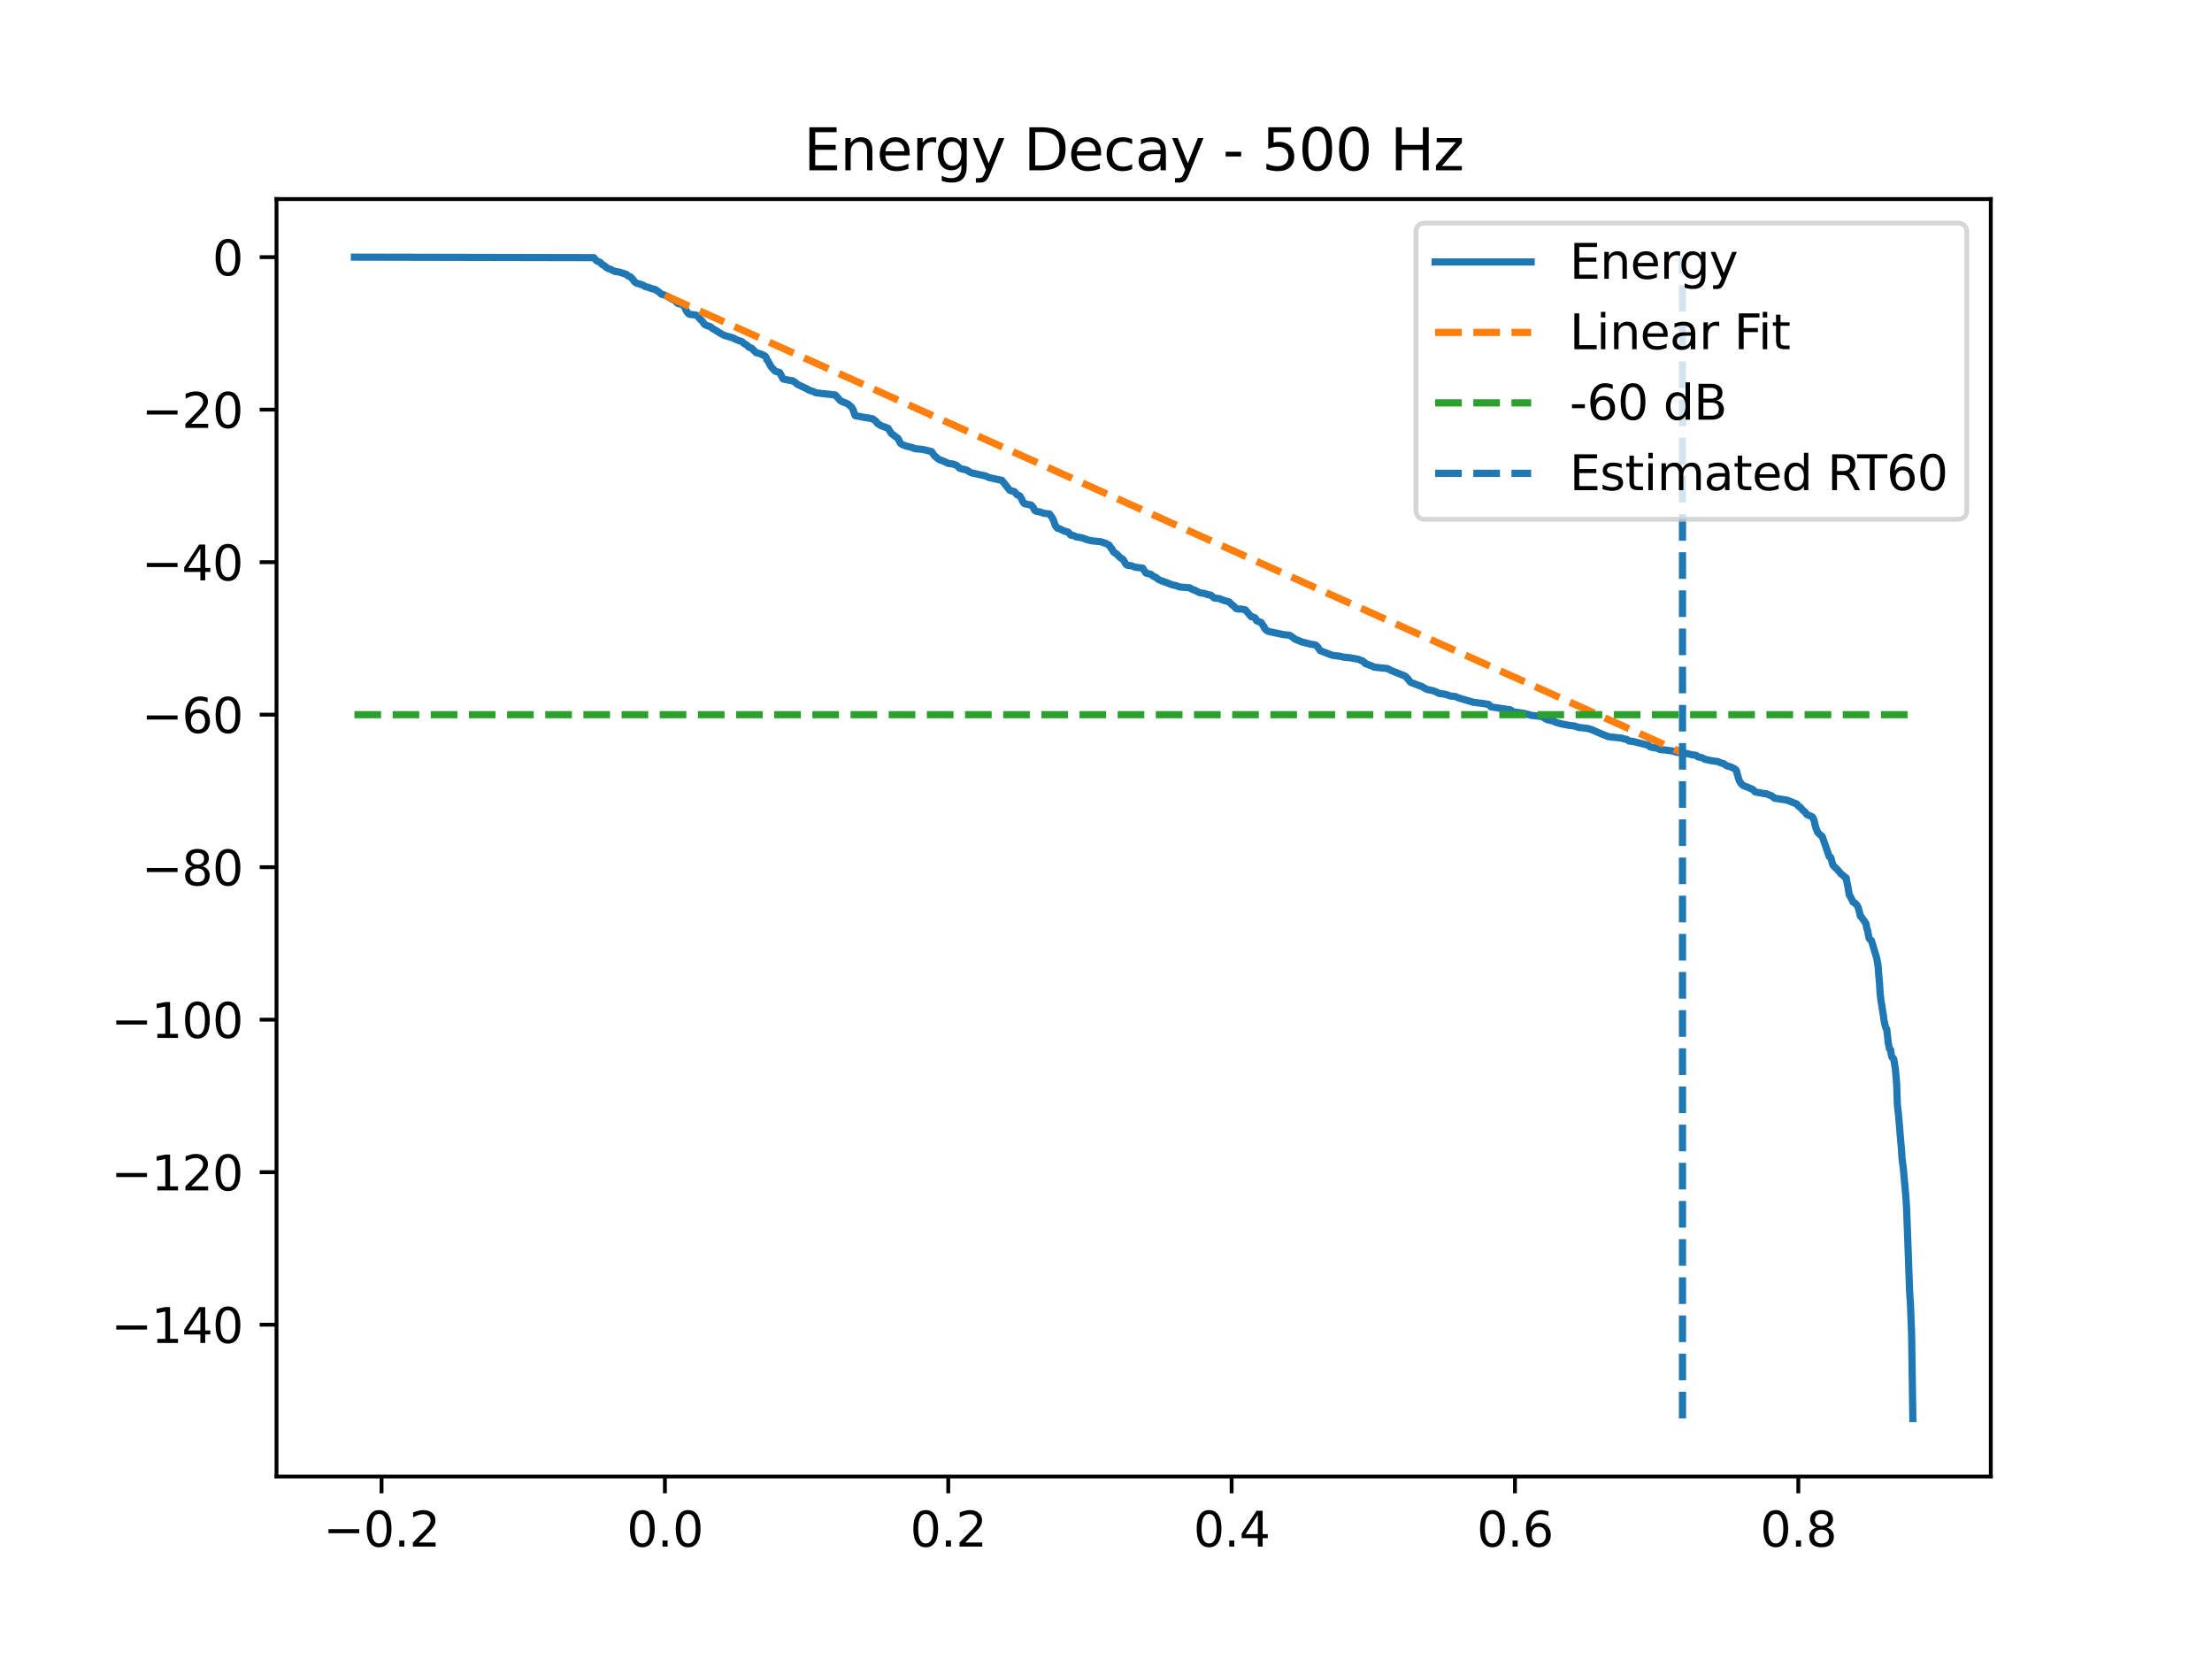 <?xml version="1.0" encoding="utf-8" standalone="no"?>
<!DOCTYPE svg PUBLIC "-//W3C//DTD SVG 1.1//EN"
  "http://www.w3.org/Graphics/SVG/1.1/DTD/svg11.dtd">
<svg xmlns:xlink="http://www.w3.org/1999/xlink" width="460.8pt" height="345.6pt" viewBox="0 0 460.8 345.6" xmlns="http://www.w3.org/2000/svg" version="1.1">
 <defs>
  <style type="text/css">*{stroke-linejoin: round; stroke-linecap: butt}</style>
 </defs>
 <g id="figure_1">
  <g id="patch_1">
   <path d="M 0 345.6 
L 460.8 345.6 
L 460.8 0 
L 0 0 
z
" style="fill: #ffffff"/>
  </g>
  <g id="axes_1">
   <g id="patch_2">
    <path d="M 57.6 307.584 
L 414.72 307.584 
L 414.72 41.472 
L 57.6 41.472 
z
" style="fill: #ffffff"/>
   </g>
   <g id="matplotlib.axis_1">
    <g id="xtick_1">
     <g id="line2d_1">
      <defs>
       <path id="m9fbd393cd6" d="M 0 0 
L 0 3.5 
" style="stroke: #000000; stroke-width: 0.8"/>
      </defs>
      <g>
       <use xlink:href="#m9fbd393cd6" x="79.483" y="307.584" style="stroke: #000000; stroke-width: 0.8"/>
      </g>
     </g>
     <g id="text_1">
      <!-- −0.2 -->
      <g transform="translate(67.342 322.182) scale(0.1 -0.1)">
       <defs>
        <path id="DejaVuSans-2212" d="M 678 2272 
L 4684 2272 
L 4684 1741 
L 678 1741 
L 678 2272 
z
" transform="scale(0.016)"/>
        <path id="DejaVuSans-30" d="M 2034 4250 
Q 1547 4250 1301 3770 
Q 1056 3291 1056 2328 
Q 1056 1369 1301 889 
Q 1547 409 2034 409 
Q 2525 409 2770 889 
Q 3016 1369 3016 2328 
Q 3016 3291 2770 3770 
Q 2525 4250 2034 4250 
z
M 2034 4750 
Q 2819 4750 3233 4129 
Q 3647 3509 3647 2328 
Q 3647 1150 3233 529 
Q 2819 -91 2034 -91 
Q 1250 -91 836 529 
Q 422 1150 422 2328 
Q 422 3509 836 4129 
Q 1250 4750 2034 4750 
z
" transform="scale(0.016)"/>
        <path id="DejaVuSans-2e" d="M 684 794 
L 1344 794 
L 1344 0 
L 684 0 
L 684 794 
z
" transform="scale(0.016)"/>
        <path id="DejaVuSans-32" d="M 1228 531 
L 3431 531 
L 3431 0 
L 469 0 
L 469 531 
Q 828 903 1448 1529 
Q 2069 2156 2228 2338 
Q 2531 2678 2651 2914 
Q 2772 3150 2772 3378 
Q 2772 3750 2511 3984 
Q 2250 4219 1831 4219 
Q 1534 4219 1204 4116 
Q 875 4013 500 3803 
L 500 4441 
Q 881 4594 1212 4672 
Q 1544 4750 1819 4750 
Q 2544 4750 2975 4387 
Q 3406 4025 3406 3419 
Q 3406 3131 3298 2873 
Q 3191 2616 2906 2266 
Q 2828 2175 2409 1742 
Q 1991 1309 1228 531 
z
" transform="scale(0.016)"/>
       </defs>
       <use xlink:href="#DejaVuSans-2212"/>
       <use xlink:href="#DejaVuSans-30" transform="translate(83.789 0)"/>
       <use xlink:href="#DejaVuSans-2e" transform="translate(147.412 0)"/>
       <use xlink:href="#DejaVuSans-32" transform="translate(179.199 0)"/>
      </g>
     </g>
    </g>
    <g id="xtick_2">
     <g id="line2d_2">
      <g>
       <use xlink:href="#m9fbd393cd6" x="138.512" y="307.584" style="stroke: #000000; stroke-width: 0.8"/>
      </g>
     </g>
     <g id="text_2">
      <!-- 0.0 -->
      <g transform="translate(130.56 322.182) scale(0.1 -0.1)">
       <use xlink:href="#DejaVuSans-30"/>
       <use xlink:href="#DejaVuSans-2e" transform="translate(63.623 0)"/>
       <use xlink:href="#DejaVuSans-30" transform="translate(95.41 0)"/>
      </g>
     </g>
    </g>
    <g id="xtick_3">
     <g id="line2d_3">
      <g>
       <use xlink:href="#m9fbd393cd6" x="197.54" y="307.584" style="stroke: #000000; stroke-width: 0.8"/>
      </g>
     </g>
     <g id="text_3">
      <!-- 0.2 -->
      <g transform="translate(189.588 322.182) scale(0.1 -0.1)">
       <use xlink:href="#DejaVuSans-30"/>
       <use xlink:href="#DejaVuSans-2e" transform="translate(63.623 0)"/>
       <use xlink:href="#DejaVuSans-32" transform="translate(95.41 0)"/>
      </g>
     </g>
    </g>
    <g id="xtick_4">
     <g id="line2d_4">
      <g>
       <use xlink:href="#m9fbd393cd6" x="256.568" y="307.584" style="stroke: #000000; stroke-width: 0.8"/>
      </g>
     </g>
     <g id="text_4">
      <!-- 0.4 -->
      <g transform="translate(248.616 322.182) scale(0.1 -0.1)">
       <defs>
        <path id="DejaVuSans-34" d="M 2419 4116 
L 825 1625 
L 2419 1625 
L 2419 4116 
z
M 2253 4666 
L 3047 4666 
L 3047 1625 
L 3713 1625 
L 3713 1100 
L 3047 1100 
L 3047 0 
L 2419 0 
L 2419 1100 
L 313 1100 
L 313 1709 
L 2253 4666 
z
" transform="scale(0.016)"/>
       </defs>
       <use xlink:href="#DejaVuSans-30"/>
       <use xlink:href="#DejaVuSans-2e" transform="translate(63.623 0)"/>
       <use xlink:href="#DejaVuSans-34" transform="translate(95.41 0)"/>
      </g>
     </g>
    </g>
    <g id="xtick_5">
     <g id="line2d_5">
      <g>
       <use xlink:href="#m9fbd393cd6" x="315.596" y="307.584" style="stroke: #000000; stroke-width: 0.8"/>
      </g>
     </g>
     <g id="text_5">
      <!-- 0.6 -->
      <g transform="translate(307.644 322.182) scale(0.1 -0.1)">
       <defs>
        <path id="DejaVuSans-36" d="M 2113 2584 
Q 1688 2584 1439 2293 
Q 1191 2003 1191 1497 
Q 1191 994 1439 701 
Q 1688 409 2113 409 
Q 2538 409 2786 701 
Q 3034 994 3034 1497 
Q 3034 2003 2786 2293 
Q 2538 2584 2113 2584 
z
M 3366 4563 
L 3366 3988 
Q 3128 4100 2886 4159 
Q 2644 4219 2406 4219 
Q 1781 4219 1451 3797 
Q 1122 3375 1075 2522 
Q 1259 2794 1537 2939 
Q 1816 3084 2150 3084 
Q 2853 3084 3261 2657 
Q 3669 2231 3669 1497 
Q 3669 778 3244 343 
Q 2819 -91 2113 -91 
Q 1303 -91 875 529 
Q 447 1150 447 2328 
Q 447 3434 972 4092 
Q 1497 4750 2381 4750 
Q 2619 4750 2861 4703 
Q 3103 4656 3366 4563 
z
" transform="scale(0.016)"/>
       </defs>
       <use xlink:href="#DejaVuSans-30"/>
       <use xlink:href="#DejaVuSans-2e" transform="translate(63.623 0)"/>
       <use xlink:href="#DejaVuSans-36" transform="translate(95.41 0)"/>
      </g>
     </g>
    </g>
    <g id="xtick_6">
     <g id="line2d_6">
      <g>
       <use xlink:href="#m9fbd393cd6" x="374.624" y="307.584" style="stroke: #000000; stroke-width: 0.8"/>
      </g>
     </g>
     <g id="text_6">
      <!-- 0.8 -->
      <g transform="translate(366.672 322.182) scale(0.1 -0.1)">
       <defs>
        <path id="DejaVuSans-38" d="M 2034 2216 
Q 1584 2216 1326 1975 
Q 1069 1734 1069 1313 
Q 1069 891 1326 650 
Q 1584 409 2034 409 
Q 2484 409 2743 651 
Q 3003 894 3003 1313 
Q 3003 1734 2745 1975 
Q 2488 2216 2034 2216 
z
M 1403 2484 
Q 997 2584 770 2862 
Q 544 3141 544 3541 
Q 544 4100 942 4425 
Q 1341 4750 2034 4750 
Q 2731 4750 3128 4425 
Q 3525 4100 3525 3541 
Q 3525 3141 3298 2862 
Q 3072 2584 2669 2484 
Q 3125 2378 3379 2068 
Q 3634 1759 3634 1313 
Q 3634 634 3220 271 
Q 2806 -91 2034 -91 
Q 1263 -91 848 271 
Q 434 634 434 1313 
Q 434 1759 690 2068 
Q 947 2378 1403 2484 
z
M 1172 3481 
Q 1172 3119 1398 2916 
Q 1625 2713 2034 2713 
Q 2441 2713 2670 2916 
Q 2900 3119 2900 3481 
Q 2900 3844 2670 4047 
Q 2441 4250 2034 4250 
Q 1625 4250 1398 4047 
Q 1172 3844 1172 3481 
z
" transform="scale(0.016)"/>
       </defs>
       <use xlink:href="#DejaVuSans-30"/>
       <use xlink:href="#DejaVuSans-2e" transform="translate(63.623 0)"/>
       <use xlink:href="#DejaVuSans-38" transform="translate(95.41 0)"/>
      </g>
     </g>
    </g>
   </g>
   <g id="matplotlib.axis_2">
    <g id="ytick_1">
     <g id="line2d_7">
      <defs>
       <path id="m9f6e87946a" d="M 0 0 
L -3.5 0 
" style="stroke: #000000; stroke-width: 0.8"/>
      </defs>
      <g>
       <use xlink:href="#m9f6e87946a" x="57.6" y="275.958" style="stroke: #000000; stroke-width: 0.8"/>
      </g>
     </g>
     <g id="text_7">
      <!-- −140 -->
      <g transform="translate(23.133 279.757) scale(0.1 -0.1)">
       <defs>
        <path id="DejaVuSans-31" d="M 794 531 
L 1825 531 
L 1825 4091 
L 703 3866 
L 703 4441 
L 1819 4666 
L 2450 4666 
L 2450 531 
L 3481 531 
L 3481 0 
L 794 0 
L 794 531 
z
" transform="scale(0.016)"/>
       </defs>
       <use xlink:href="#DejaVuSans-2212"/>
       <use xlink:href="#DejaVuSans-31" transform="translate(83.789 0)"/>
       <use xlink:href="#DejaVuSans-34" transform="translate(147.412 0)"/>
       <use xlink:href="#DejaVuSans-30" transform="translate(211.035 0)"/>
      </g>
     </g>
    </g>
    <g id="ytick_2">
     <g id="line2d_8">
      <g>
       <use xlink:href="#m9f6e87946a" x="57.6" y="244.188" style="stroke: #000000; stroke-width: 0.8"/>
      </g>
     </g>
     <g id="text_8">
      <!-- −120 -->
      <g transform="translate(23.133 247.987) scale(0.1 -0.1)">
       <use xlink:href="#DejaVuSans-2212"/>
       <use xlink:href="#DejaVuSans-31" transform="translate(83.789 0)"/>
       <use xlink:href="#DejaVuSans-32" transform="translate(147.412 0)"/>
       <use xlink:href="#DejaVuSans-30" transform="translate(211.035 0)"/>
      </g>
     </g>
    </g>
    <g id="ytick_3">
     <g id="line2d_9">
      <g>
       <use xlink:href="#m9f6e87946a" x="57.6" y="212.418" style="stroke: #000000; stroke-width: 0.8"/>
      </g>
     </g>
     <g id="text_9">
      <!-- −100 -->
      <g transform="translate(23.133 216.217) scale(0.1 -0.1)">
       <use xlink:href="#DejaVuSans-2212"/>
       <use xlink:href="#DejaVuSans-31" transform="translate(83.789 0)"/>
       <use xlink:href="#DejaVuSans-30" transform="translate(147.412 0)"/>
       <use xlink:href="#DejaVuSans-30" transform="translate(211.035 0)"/>
      </g>
     </g>
    </g>
    <g id="ytick_4">
     <g id="line2d_10">
      <g>
       <use xlink:href="#m9f6e87946a" x="57.6" y="180.648" style="stroke: #000000; stroke-width: 0.8"/>
      </g>
     </g>
     <g id="text_10">
      <!-- −80 -->
      <g transform="translate(29.495 184.447) scale(0.1 -0.1)">
       <use xlink:href="#DejaVuSans-2212"/>
       <use xlink:href="#DejaVuSans-38" transform="translate(83.789 0)"/>
       <use xlink:href="#DejaVuSans-30" transform="translate(147.412 0)"/>
      </g>
     </g>
    </g>
    <g id="ytick_5">
     <g id="line2d_11">
      <g>
       <use xlink:href="#m9f6e87946a" x="57.6" y="148.878" style="stroke: #000000; stroke-width: 0.8"/>
      </g>
     </g>
     <g id="text_11">
      <!-- −60 -->
      <g transform="translate(29.495 152.677) scale(0.1 -0.1)">
       <use xlink:href="#DejaVuSans-2212"/>
       <use xlink:href="#DejaVuSans-36" transform="translate(83.789 0)"/>
       <use xlink:href="#DejaVuSans-30" transform="translate(147.412 0)"/>
      </g>
     </g>
    </g>
    <g id="ytick_6">
     <g id="line2d_12">
      <g>
       <use xlink:href="#m9f6e87946a" x="57.6" y="117.108" style="stroke: #000000; stroke-width: 0.8"/>
      </g>
     </g>
     <g id="text_12">
      <!-- −40 -->
      <g transform="translate(29.495 120.907) scale(0.1 -0.1)">
       <use xlink:href="#DejaVuSans-2212"/>
       <use xlink:href="#DejaVuSans-34" transform="translate(83.789 0)"/>
       <use xlink:href="#DejaVuSans-30" transform="translate(147.412 0)"/>
      </g>
     </g>
    </g>
    <g id="ytick_7">
     <g id="line2d_13">
      <g>
       <use xlink:href="#m9f6e87946a" x="57.6" y="85.338" style="stroke: #000000; stroke-width: 0.8"/>
      </g>
     </g>
     <g id="text_13">
      <!-- −20 -->
      <g transform="translate(29.495 89.137) scale(0.1 -0.1)">
       <use xlink:href="#DejaVuSans-2212"/>
       <use xlink:href="#DejaVuSans-32" transform="translate(83.789 0)"/>
       <use xlink:href="#DejaVuSans-30" transform="translate(147.412 0)"/>
      </g>
     </g>
    </g>
    <g id="ytick_8">
     <g id="line2d_14">
      <g>
       <use xlink:href="#m9f6e87946a" x="57.6" y="53.568" style="stroke: #000000; stroke-width: 0.8"/>
      </g>
     </g>
     <g id="text_14">
      <!-- 0 -->
      <g transform="translate(44.237 57.367) scale(0.1 -0.1)">
       <use xlink:href="#DejaVuSans-30"/>
      </g>
     </g>
    </g>
   </g>
   <g id="line2d_15">
    <path d="M 73.833 53.568 
L 123.693 53.675 
L 124.253 54.3 
L 124.425 54.407 
L 125.052 54.663 
L 125.433 55.105 
L 125.722 55.24 
L 125.913 55.352 
L 126.128 55.565 
L 126.319 55.697 
L 126.626 55.918 
L 127.179 56.111 
L 127.45 56.234 
L 127.868 56.45 
L 128.188 56.566 
L 128.563 56.598 
L 129.104 56.711 
L 130.487 57.152 
L 130.684 57.331 
L 130.85 57.5 
L 131.078 57.574 
L 131.354 57.682 
L 131.975 58.357 
L 132.203 58.709 
L 132.652 59.018 
L 133.138 59.135 
L 133.39 59.218 
L 134.121 59.496 
L 134.503 59.741 
L 135.142 59.871 
L 135.695 60.126 
L 136.384 60.265 
L 137.153 60.742 
L 137.565 61.098 
L 137.804 61.297 
L 138.468 61.485 
L 139.108 61.758 
L 139.262 61.916 
L 139.471 61.997 
L 139.938 62.3 
L 140.178 62.37 
L 140.694 62.691 
L 141.112 63.145 
L 141.315 63.264 
L 141.598 63.306 
L 142.152 63.415 
L 142.471 63.786 
L 142.656 64.021 
L 142.742 64.248 
L 142.969 64.757 
L 143.074 64.891 
L 143.332 65.241 
L 143.467 65.374 
L 143.67 65.481 
L 144.882 65.615 
L 145.263 65.734 
L 145.632 66.266 
L 145.804 66.398 
L 145.945 66.607 
L 146.136 66.699 
L 146.259 66.844 
L 146.671 67.465 
L 146.886 67.653 
L 147.513 67.922 
L 147.962 68.045 
L 148.147 68.189 
L 148.356 68.393 
L 149.02 68.764 
L 149.223 68.891 
L 149.893 69.328 
L 150.705 69.78 
L 150.895 69.872 
L 152.869 70.45 
L 153.139 70.63 
L 153.447 70.787 
L 154.541 71.159 
L 155.058 71.602 
L 155.648 71.955 
L 155.839 72.13 
L 155.98 72.324 
L 156.171 72.403 
L 156.558 72.524 
L 157.511 73.464 
L 158.28 73.664 
L 158.802 73.897 
L 159.356 74.159 
L 159.602 74.459 
L 159.743 74.921 
L 159.909 75.078 
L 160.008 75.265 
L 160.266 75.727 
L 160.358 75.887 
L 160.622 76.386 
L 160.998 76.814 
L 161.151 76.945 
L 161.459 77.296 
L 161.748 77.416 
L 162.399 77.585 
L 163.119 78.919 
L 163.322 79.001 
L 163.881 79.11 
L 164.269 79.193 
L 165.074 79.308 
L 165.443 79.506 
L 165.892 79.883 
L 166.015 79.992 
L 166.218 80.11 
L 168.235 81.071 
L 168.481 81.262 
L 169.452 81.573 
L 169.962 81.829 
L 174.002 82.285 
L 174.562 82.906 
L 174.691 83.027 
L 174.986 83.393 
L 175.306 83.612 
L 176.333 84.017 
L 176.597 84.136 
L 177.353 84.763 
L 177.605 85.148 
L 177.685 85.294 
L 178.134 86.563 
L 178.3 86.637 
L 179.087 86.747 
L 179.53 86.864 
L 181.141 87.121 
L 181.768 87.235 
L 182.395 87.697 
L 182.604 87.925 
L 182.715 88.126 
L 182.899 88.275 
L 183.508 88.665 
L 184.996 89.207 
L 185.666 90.275 
L 186.798 91.149 
L 187.025 91.286 
L 187.124 91.42 
L 187.56 92.317 
L 187.714 92.453 
L 187.905 92.586 
L 188.692 92.897 
L 188.919 92.951 
L 190.167 93.266 
L 190.438 93.44 
L 190.696 93.483 
L 192.233 93.616 
L 194.053 94.065 
L 194.601 94.857 
L 195.056 95.28 
L 195.283 95.472 
L 195.48 95.617 
L 195.855 95.836 
L 196.267 95.949 
L 197.595 96.549 
L 198.542 96.667 
L 198.991 96.828 
L 199.261 96.949 
L 199.735 97.35 
L 199.87 97.516 
L 200.067 97.6 
L 201.426 97.928 
L 201.954 98.305 
L 202.496 98.542 
L 203.006 98.635 
L 203.504 98.751 
L 203.762 98.821 
L 204.967 99.069 
L 205.404 99.179 
L 205.957 99.462 
L 207.759 99.87 
L 208.718 100.056 
L 209.972 101.648 
L 210.151 101.873 
L 210.261 102.049 
L 210.446 102.189 
L 211.288 102.399 
L 211.885 103.067 
L 212.432 103.304 
L 212.819 103.935 
L 213.041 104.427 
L 213.139 104.6 
L 213.354 104.878 
L 213.631 104.988 
L 213.988 105.054 
L 214.799 105.201 
L 215.088 105.536 
L 215.273 105.724 
L 215.371 105.982 
L 215.568 106.319 
L 215.715 106.439 
L 215.943 106.533 
L 216.638 106.645 
L 217.455 106.932 
L 218.618 107.061 
L 219.208 107.873 
L 219.472 108.426 
L 219.552 108.652 
L 219.823 109.459 
L 220.265 110.027 
L 220.757 110.171 
L 221.052 110.31 
L 221.52 110.564 
L 222.559 110.884 
L 223.045 111.469 
L 223.69 111.58 
L 224.262 111.863 
L 224.699 111.915 
L 225.461 112.056 
L 225.738 112.175 
L 226.168 112.28 
L 226.359 112.416 
L 226.679 112.485 
L 227.25 112.618 
L 227.521 112.671 
L 229.243 112.84 
L 229.593 112.947 
L 229.882 113.043 
L 230.509 113.259 
L 230.743 113.421 
L 231.026 113.526 
L 231.487 114.237 
L 231.659 114.354 
L 231.764 114.612 
L 231.985 114.998 
L 232.151 115.11 
L 232.446 115.304 
L 232.68 115.454 
L 232.926 115.753 
L 233.067 115.881 
L 233.344 116.151 
L 233.522 116.268 
L 233.811 116.435 
L 233.953 116.541 
L 234.524 117.498 
L 234.647 117.626 
L 234.856 117.747 
L 235.723 117.858 
L 236.517 118.175 
L 238.042 118.344 
L 238.693 119.355 
L 238.896 119.442 
L 239.708 119.611 
L 240.329 120.097 
L 240.655 120.212 
L 240.895 120.354 
L 241.042 120.473 
L 241.313 120.71 
L 241.915 120.964 
L 242.309 121.117 
L 243.336 121.494 
L 243.907 121.727 
L 244.196 121.822 
L 245.02 122.01 
L 245.684 122.269 
L 246.471 122.339 
L 247.843 122.449 
L 248.181 122.679 
L 248.371 122.778 
L 248.949 122.979 
L 249.417 123.218 
L 249.681 123.37 
L 250.136 123.53 
L 250.554 123.567 
L 251.065 123.674 
L 251.507 123.853 
L 252.221 123.973 
L 252.934 124.568 
L 253.204 124.602 
L 254.065 124.712 
L 254.588 124.964 
L 255 125.075 
L 256.076 125.403 
L 256.506 125.865 
L 256.74 126.039 
L 256.949 126.193 
L 257.072 126.331 
L 257.293 126.544 
L 257.472 126.747 
L 257.81 126.848 
L 258.751 126.9 
L 259.427 127.045 
L 260.657 128.468 
L 260.921 128.512 
L 261.358 128.652 
L 261.597 128.895 
L 261.745 129.267 
L 261.917 129.386 
L 262.723 129.673 
L 263.116 130.318 
L 263.282 130.475 
L 263.405 130.833 
L 263.583 131.053 
L 263.7 131.176 
L 263.934 131.377 
L 264.149 131.484 
L 264.383 131.569 
L 267.322 132.195 
L 268.625 132.329 
L 269.136 132.654 
L 269.296 132.763 
L 269.548 132.947 
L 269.695 133.113 
L 269.898 133.202 
L 270.845 133.563 
L 271.067 133.693 
L 271.823 133.887 
L 272.659 134.089 
L 273.053 134.212 
L 273.667 134.276 
L 274.098 134.401 
L 274.411 134.683 
L 274.602 134.887 
L 274.7 135.09 
L 274.909 135.395 
L 275.057 135.569 
L 275.266 135.633 
L 277.51 136.501 
L 279.201 136.722 
L 279.896 136.891 
L 281.095 137.003 
L 282.958 137.338 
L 283.469 137.562 
L 283.93 137.724 
L 284.077 137.917 
L 284.274 138.024 
L 284.434 138.244 
L 284.625 138.306 
L 285.897 138.778 
L 286.211 138.962 
L 287.693 139.135 
L 289.027 139.266 
L 289.513 139.51 
L 289.728 139.64 
L 289.937 139.731 
L 292.679 140.831 
L 292.932 141.03 
L 293.054 141.181 
L 293.294 141.431 
L 293.399 141.578 
L 293.632 141.864 
L 293.786 142.076 
L 294.075 142.245 
L 294.469 142.362 
L 295.034 142.591 
L 295.391 142.733 
L 296.233 143.01 
L 296.449 143.172 
L 297.223 143.601 
L 298.625 143.913 
L 299.129 144.113 
L 299.345 144.221 
L 299.732 144.445 
L 300.605 144.553 
L 301.202 144.663 
L 302.148 144.99 
L 303.249 145.103 
L 303.809 145.384 
L 306.576 146.185 
L 306.809 146.277 
L 308.998 146.554 
L 309.355 146.618 
L 310.099 146.73 
L 310.609 147.261 
L 314.624 147.863 
L 315.221 148.295 
L 316.248 148.422 
L 317.44 148.602 
L 319.107 149.042 
L 319.685 149.085 
L 321.29 149.295 
L 321.806 149.637 
L 321.984 149.759 
L 322.366 149.928 
L 323.7 150.236 
L 323.854 150.354 
L 324.075 150.466 
L 325.342 150.815 
L 326.307 150.992 
L 326.953 151.122 
L 328.072 151.253 
L 328.514 151.439 
L 329.117 151.574 
L 329.965 151.649 
L 330.783 151.759 
L 331.712 152.053 
L 331.958 152.163 
L 334.036 153.071 
L 334.479 153.208 
L 334.903 153.419 
L 335.647 153.541 
L 336.735 153.644 
L 337.768 153.757 
L 338.316 153.924 
L 338.9 154.035 
L 339.336 154.353 
L 340.246 154.468 
L 343.364 155.243 
L 343.751 155.603 
L 344.298 155.713 
L 345.245 155.862 
L 345.774 156.13 
L 346.887 156.241 
L 348.406 156.444 
L 349.359 156.724 
L 350.687 156.854 
L 351.332 156.969 
L 351.898 157.089 
L 352.292 157.195 
L 353.325 157.345 
L 353.718 157.663 
L 354.567 157.837 
L 355.102 158.156 
L 356.577 158.479 
L 357.918 158.659 
L 358.428 158.922 
L 358.754 158.992 
L 359.092 159.106 
L 359.762 159.562 
L 360.426 159.715 
L 361.152 160.043 
L 361.539 160.306 
L 361.755 160.595 
L 361.847 161.063 
L 362.044 161.695 
L 362.13 162.049 
L 362.339 162.676 
L 362.431 162.79 
L 362.708 163.253 
L 362.96 163.461 
L 363.126 163.64 
L 363.335 163.721 
L 363.993 163.954 
L 365.179 164.481 
L 365.61 164.963 
L 366.569 165.152 
L 367.657 165.332 
L 368.032 165.36 
L 368.518 165.611 
L 368.918 165.718 
L 369.108 165.827 
L 369.693 166.291 
L 370.031 166.325 
L 372.324 166.698 
L 373.732 167.275 
L 373.96 167.343 
L 374.304 167.483 
L 374.667 167.973 
L 375.005 168.143 
L 375.497 168.719 
L 376.081 169.228 
L 376.272 169.485 
L 376.407 169.688 
L 376.598 169.767 
L 377.206 170.012 
L 377.569 170.196 
L 377.76 170.514 
L 377.993 171.239 
L 378.086 171.736 
L 378.295 172.516 
L 378.369 172.662 
L 378.676 173.4 
L 378.811 173.552 
L 379.094 173.841 
L 379.266 173.988 
L 379.531 174.166 
L 379.623 174.302 
L 381.068 178.462 
L 381.357 178.592 
L 381.424 178.767 
L 381.793 180.125 
L 381.984 180.4 
L 382.156 180.522 
L 382.421 180.84 
L 382.623 180.989 
L 383.57 182.085 
L 384.155 182.548 
L 384.333 182.763 
L 384.603 182.884 
L 384.708 183.645 
L 384.892 184.358 
L 384.966 184.807 
L 385.237 186.455 
L 385.354 186.558 
L 386.054 187.941 
L 386.417 188.114 
L 386.829 188.541 
L 387.087 189.02 
L 387.155 189.22 
L 387.561 190.892 
L 387.727 190.988 
L 388.139 191.591 
L 388.311 191.772 
L 388.422 191.984 
L 388.668 192.336 
L 388.741 192.448 
L 388.877 193.378 
L 389.043 193.766 
L 389.123 194.244 
L 389.35 195.387 
L 389.436 195.559 
L 389.615 195.747 
L 389.848 195.937 
L 390.955 199.604 
L 391.183 200.929 
L 391.238 201.091 
L 391.33 202.463 
L 391.545 204.927 
L 391.638 206.611 
L 391.81 208.249 
L 391.908 208.802 
L 392.339 211.52 
L 392.505 212.755 
L 392.83 214.11 
L 393.033 214.365 
L 393.101 214.941 
L 393.359 217.229 
L 393.624 218.551 
L 393.876 218.755 
L 393.98 219.711 
L 394.14 220.232 
L 394.423 220.493 
L 394.497 220.629 
L 394.829 222.583 
L 395.112 225.83 
L 395.247 229.987 
L 395.407 231.539 
L 395.474 231.921 
L 395.942 237.58 
L 396.12 239.505 
L 396.218 241.264 
L 396.384 242.583 
L 396.452 242.934 
L 396.956 248.496 
L 397.141 250.955 
L 397.214 252.677 
L 397.571 262.388 
L 397.817 269.346 
L 397.971 271.339 
L 398.223 277.995 
L 398.352 286.755 
L 398.481 295.488 
L 398.481 295.488 
" clip-path="url(#p7c7fee59b7)" style="fill: none; stroke: #1f77b4; stroke-width: 1.5; stroke-linecap: square"/>
   </g>
   <g id="line2d_16">
    <path d="M 138.512 61.513 
L 350.496 156.82 
" clip-path="url(#p7c7fee59b7)" style="fill: none; stroke-dasharray: 5.55,2.4; stroke-dashoffset: 0; stroke: #ff7f0e; stroke-width: 1.5"/>
   </g>
   <g id="line2d_17">
    <path d="M 73.833 148.878 
L 398.487 148.878 
L 398.487 148.878 
" clip-path="url(#p7c7fee59b7)" style="fill: none; stroke-dasharray: 5.55,2.4; stroke-dashoffset: 0; stroke: #2ca02c; stroke-width: 1.5"/>
   </g>
   <g id="LineCollection_1">
    <path d="M 350.496 295.488 
L 350.496 53.568 
" clip-path="url(#p7c7fee59b7)" style="fill: none; stroke-dasharray: 5.55,2.4; stroke-dashoffset: 0; stroke: #1f77b4; stroke-width: 1.5"/>
   </g>
   <g id="patch_3">
    <path d="M 57.6 307.584 
L 57.6 41.472 
" style="fill: none; stroke: #000000; stroke-width: 0.8; stroke-linejoin: miter; stroke-linecap: square"/>
   </g>
   <g id="patch_4">
    <path d="M 414.72 307.584 
L 414.72 41.472 
" style="fill: none; stroke: #000000; stroke-width: 0.8; stroke-linejoin: miter; stroke-linecap: square"/>
   </g>
   <g id="patch_5">
    <path d="M 57.6 307.584 
L 414.72 307.584 
" style="fill: none; stroke: #000000; stroke-width: 0.8; stroke-linejoin: miter; stroke-linecap: square"/>
   </g>
   <g id="patch_6">
    <path d="M 57.6 41.472 
L 414.72 41.472 
" style="fill: none; stroke: #000000; stroke-width: 0.8; stroke-linejoin: miter; stroke-linecap: square"/>
   </g>
   <g id="text_15">
    <!-- Energy Decay - 500 Hz -->
    <g transform="translate(167.407 35.472) scale(0.12 -0.12)">
     <defs>
      <path id="DejaVuSans-45" d="M 628 4666 
L 3578 4666 
L 3578 4134 
L 1259 4134 
L 1259 2753 
L 3481 2753 
L 3481 2222 
L 1259 2222 
L 1259 531 
L 3634 531 
L 3634 0 
L 628 0 
L 628 4666 
z
" transform="scale(0.016)"/>
      <path id="DejaVuSans-6e" d="M 3513 2113 
L 3513 0 
L 2938 0 
L 2938 2094 
Q 2938 2591 2744 2837 
Q 2550 3084 2163 3084 
Q 1697 3084 1428 2787 
Q 1159 2491 1159 1978 
L 1159 0 
L 581 0 
L 581 3500 
L 1159 3500 
L 1159 2956 
Q 1366 3272 1645 3428 
Q 1925 3584 2291 3584 
Q 2894 3584 3203 3211 
Q 3513 2838 3513 2113 
z
" transform="scale(0.016)"/>
      <path id="DejaVuSans-65" d="M 3597 1894 
L 3597 1613 
L 953 1613 
Q 991 1019 1311 708 
Q 1631 397 2203 397 
Q 2534 397 2845 478 
Q 3156 559 3463 722 
L 3463 178 
Q 3153 47 2828 -22 
Q 2503 -91 2169 -91 
Q 1331 -91 842 396 
Q 353 884 353 1716 
Q 353 2575 817 3079 
Q 1281 3584 2069 3584 
Q 2775 3584 3186 3129 
Q 3597 2675 3597 1894 
z
M 3022 2063 
Q 3016 2534 2758 2815 
Q 2500 3097 2075 3097 
Q 1594 3097 1305 2825 
Q 1016 2553 972 2059 
L 3022 2063 
z
" transform="scale(0.016)"/>
      <path id="DejaVuSans-72" d="M 2631 2963 
Q 2534 3019 2420 3045 
Q 2306 3072 2169 3072 
Q 1681 3072 1420 2755 
Q 1159 2438 1159 1844 
L 1159 0 
L 581 0 
L 581 3500 
L 1159 3500 
L 1159 2956 
Q 1341 3275 1631 3429 
Q 1922 3584 2338 3584 
Q 2397 3584 2469 3576 
Q 2541 3569 2628 3553 
L 2631 2963 
z
" transform="scale(0.016)"/>
      <path id="DejaVuSans-67" d="M 2906 1791 
Q 2906 2416 2648 2759 
Q 2391 3103 1925 3103 
Q 1463 3103 1205 2759 
Q 947 2416 947 1791 
Q 947 1169 1205 825 
Q 1463 481 1925 481 
Q 2391 481 2648 825 
Q 2906 1169 2906 1791 
z
M 3481 434 
Q 3481 -459 3084 -895 
Q 2688 -1331 1869 -1331 
Q 1566 -1331 1297 -1286 
Q 1028 -1241 775 -1147 
L 775 -588 
Q 1028 -725 1275 -790 
Q 1522 -856 1778 -856 
Q 2344 -856 2625 -561 
Q 2906 -266 2906 331 
L 2906 616 
Q 2728 306 2450 153 
Q 2172 0 1784 0 
Q 1141 0 747 490 
Q 353 981 353 1791 
Q 353 2603 747 3093 
Q 1141 3584 1784 3584 
Q 2172 3584 2450 3431 
Q 2728 3278 2906 2969 
L 2906 3500 
L 3481 3500 
L 3481 434 
z
" transform="scale(0.016)"/>
      <path id="DejaVuSans-79" d="M 2059 -325 
Q 1816 -950 1584 -1140 
Q 1353 -1331 966 -1331 
L 506 -1331 
L 506 -850 
L 844 -850 
Q 1081 -850 1212 -737 
Q 1344 -625 1503 -206 
L 1606 56 
L 191 3500 
L 800 3500 
L 1894 763 
L 2988 3500 
L 3597 3500 
L 2059 -325 
z
" transform="scale(0.016)"/>
      <path id="DejaVuSans-20" transform="scale(0.016)"/>
      <path id="DejaVuSans-44" d="M 1259 4147 
L 1259 519 
L 2022 519 
Q 2988 519 3436 956 
Q 3884 1394 3884 2338 
Q 3884 3275 3436 3711 
Q 2988 4147 2022 4147 
L 1259 4147 
z
M 628 4666 
L 1925 4666 
Q 3281 4666 3915 4102 
Q 4550 3538 4550 2338 
Q 4550 1131 3912 565 
Q 3275 0 1925 0 
L 628 0 
L 628 4666 
z
" transform="scale(0.016)"/>
      <path id="DejaVuSans-63" d="M 3122 3366 
L 3122 2828 
Q 2878 2963 2633 3030 
Q 2388 3097 2138 3097 
Q 1578 3097 1268 2742 
Q 959 2388 959 1747 
Q 959 1106 1268 751 
Q 1578 397 2138 397 
Q 2388 397 2633 464 
Q 2878 531 3122 666 
L 3122 134 
Q 2881 22 2623 -34 
Q 2366 -91 2075 -91 
Q 1284 -91 818 406 
Q 353 903 353 1747 
Q 353 2603 823 3093 
Q 1294 3584 2113 3584 
Q 2378 3584 2631 3529 
Q 2884 3475 3122 3366 
z
" transform="scale(0.016)"/>
      <path id="DejaVuSans-61" d="M 2194 1759 
Q 1497 1759 1228 1600 
Q 959 1441 959 1056 
Q 959 750 1161 570 
Q 1363 391 1709 391 
Q 2188 391 2477 730 
Q 2766 1069 2766 1631 
L 2766 1759 
L 2194 1759 
z
M 3341 1997 
L 3341 0 
L 2766 0 
L 2766 531 
Q 2569 213 2275 61 
Q 1981 -91 1556 -91 
Q 1019 -91 701 211 
Q 384 513 384 1019 
Q 384 1609 779 1909 
Q 1175 2209 1959 2209 
L 2766 2209 
L 2766 2266 
Q 2766 2663 2505 2880 
Q 2244 3097 1772 3097 
Q 1472 3097 1187 3025 
Q 903 2953 641 2809 
L 641 3341 
Q 956 3463 1253 3523 
Q 1550 3584 1831 3584 
Q 2591 3584 2966 3190 
Q 3341 2797 3341 1997 
z
" transform="scale(0.016)"/>
      <path id="DejaVuSans-2d" d="M 313 2009 
L 1997 2009 
L 1997 1497 
L 313 1497 
L 313 2009 
z
" transform="scale(0.016)"/>
      <path id="DejaVuSans-35" d="M 691 4666 
L 3169 4666 
L 3169 4134 
L 1269 4134 
L 1269 2991 
Q 1406 3038 1543 3061 
Q 1681 3084 1819 3084 
Q 2600 3084 3056 2656 
Q 3513 2228 3513 1497 
Q 3513 744 3044 326 
Q 2575 -91 1722 -91 
Q 1428 -91 1123 -41 
Q 819 9 494 109 
L 494 744 
Q 775 591 1075 516 
Q 1375 441 1709 441 
Q 2250 441 2565 725 
Q 2881 1009 2881 1497 
Q 2881 1984 2565 2268 
Q 2250 2553 1709 2553 
Q 1456 2553 1204 2497 
Q 953 2441 691 2322 
L 691 4666 
z
" transform="scale(0.016)"/>
      <path id="DejaVuSans-48" d="M 628 4666 
L 1259 4666 
L 1259 2753 
L 3553 2753 
L 3553 4666 
L 4184 4666 
L 4184 0 
L 3553 0 
L 3553 2222 
L 1259 2222 
L 1259 0 
L 628 0 
L 628 4666 
z
" transform="scale(0.016)"/>
      <path id="DejaVuSans-7a" d="M 353 3500 
L 3084 3500 
L 3084 2975 
L 922 459 
L 3084 459 
L 3084 0 
L 275 0 
L 275 525 
L 2438 3041 
L 353 3041 
L 353 3500 
z
" transform="scale(0.016)"/>
     </defs>
     <use xlink:href="#DejaVuSans-45"/>
     <use xlink:href="#DejaVuSans-6e" transform="translate(63.184 0)"/>
     <use xlink:href="#DejaVuSans-65" transform="translate(126.562 0)"/>
     <use xlink:href="#DejaVuSans-72" transform="translate(188.086 0)"/>
     <use xlink:href="#DejaVuSans-67" transform="translate(227.449 0)"/>
     <use xlink:href="#DejaVuSans-79" transform="translate(290.926 0)"/>
     <use xlink:href="#DejaVuSans-20" transform="translate(350.105 0)"/>
     <use xlink:href="#DejaVuSans-44" transform="translate(381.893 0)"/>
     <use xlink:href="#DejaVuSans-65" transform="translate(458.895 0)"/>
     <use xlink:href="#DejaVuSans-63" transform="translate(520.418 0)"/>
     <use xlink:href="#DejaVuSans-61" transform="translate(575.398 0)"/>
     <use xlink:href="#DejaVuSans-79" transform="translate(636.678 0)"/>
     <use xlink:href="#DejaVuSans-20" transform="translate(695.857 0)"/>
     <use xlink:href="#DejaVuSans-2d" transform="translate(727.645 0)"/>
     <use xlink:href="#DejaVuSans-20" transform="translate(763.729 0)"/>
     <use xlink:href="#DejaVuSans-35" transform="translate(795.516 0)"/>
     <use xlink:href="#DejaVuSans-30" transform="translate(859.139 0)"/>
     <use xlink:href="#DejaVuSans-30" transform="translate(922.762 0)"/>
     <use xlink:href="#DejaVuSans-20" transform="translate(986.385 0)"/>
     <use xlink:href="#DejaVuSans-48" transform="translate(1018.172 0)"/>
     <use xlink:href="#DejaVuSans-7a" transform="translate(1093.367 0)"/>
    </g>
   </g>
   <g id="legend_1">
    <g id="patch_7">
     <path d="M 296.968 108.184 
L 407.72 108.184 
Q 409.72 108.184 409.72 106.184 
L 409.72 48.472 
Q 409.72 46.472 407.72 46.472 
L 296.968 46.472 
Q 294.968 46.472 294.968 48.472 
L 294.968 106.184 
Q 294.968 108.184 296.968 108.184 
z
" style="fill: #ffffff; opacity: 0.8; stroke: #cccccc; stroke-linejoin: miter"/>
    </g>
    <g id="line2d_18">
     <path d="M 298.968 54.57 
L 308.968 54.57 
L 318.968 54.57 
" style="fill: none; stroke: #1f77b4; stroke-width: 1.5; stroke-linecap: square"/>
    </g>
    <g id="text_16">
     <!-- Energy -->
     <g transform="translate(326.968 58.07) scale(0.1 -0.1)">
      <use xlink:href="#DejaVuSans-45"/>
      <use xlink:href="#DejaVuSans-6e" transform="translate(63.184 0)"/>
      <use xlink:href="#DejaVuSans-65" transform="translate(126.562 0)"/>
      <use xlink:href="#DejaVuSans-72" transform="translate(188.086 0)"/>
      <use xlink:href="#DejaVuSans-67" transform="translate(227.449 0)"/>
      <use xlink:href="#DejaVuSans-79" transform="translate(290.926 0)"/>
     </g>
    </g>
    <g id="line2d_19">
     <path d="M 298.968 69.249 
L 308.968 69.249 
L 318.968 69.249 
" style="fill: none; stroke-dasharray: 5.55,2.4; stroke-dashoffset: 0; stroke: #ff7f0e; stroke-width: 1.5"/>
    </g>
    <g id="text_17">
     <!-- Linear Fit -->
     <g transform="translate(326.968 72.749) scale(0.1 -0.1)">
      <defs>
       <path id="DejaVuSans-4c" d="M 628 4666 
L 1259 4666 
L 1259 531 
L 3531 531 
L 3531 0 
L 628 0 
L 628 4666 
z
" transform="scale(0.016)"/>
       <path id="DejaVuSans-69" d="M 603 3500 
L 1178 3500 
L 1178 0 
L 603 0 
L 603 3500 
z
M 603 4863 
L 1178 4863 
L 1178 4134 
L 603 4134 
L 603 4863 
z
" transform="scale(0.016)"/>
       <path id="DejaVuSans-46" d="M 628 4666 
L 3309 4666 
L 3309 4134 
L 1259 4134 
L 1259 2759 
L 3109 2759 
L 3109 2228 
L 1259 2228 
L 1259 0 
L 628 0 
L 628 4666 
z
" transform="scale(0.016)"/>
       <path id="DejaVuSans-74" d="M 1172 4494 
L 1172 3500 
L 2356 3500 
L 2356 3053 
L 1172 3053 
L 1172 1153 
Q 1172 725 1289 603 
Q 1406 481 1766 481 
L 2356 481 
L 2356 0 
L 1766 0 
Q 1100 0 847 248 
Q 594 497 594 1153 
L 594 3053 
L 172 3053 
L 172 3500 
L 594 3500 
L 594 4494 
L 1172 4494 
z
" transform="scale(0.016)"/>
      </defs>
      <use xlink:href="#DejaVuSans-4c"/>
      <use xlink:href="#DejaVuSans-69" transform="translate(55.713 0)"/>
      <use xlink:href="#DejaVuSans-6e" transform="translate(83.496 0)"/>
      <use xlink:href="#DejaVuSans-65" transform="translate(146.875 0)"/>
      <use xlink:href="#DejaVuSans-61" transform="translate(208.398 0)"/>
      <use xlink:href="#DejaVuSans-72" transform="translate(269.678 0)"/>
      <use xlink:href="#DejaVuSans-20" transform="translate(310.791 0)"/>
      <use xlink:href="#DejaVuSans-46" transform="translate(342.578 0)"/>
      <use xlink:href="#DejaVuSans-69" transform="translate(392.848 0)"/>
      <use xlink:href="#DejaVuSans-74" transform="translate(420.631 0)"/>
     </g>
    </g>
    <g id="line2d_20">
     <path d="M 298.968 83.927 
L 308.968 83.927 
L 318.968 83.927 
" style="fill: none; stroke-dasharray: 5.55,2.4; stroke-dashoffset: 0; stroke: #2ca02c; stroke-width: 1.5"/>
    </g>
    <g id="text_18">
     <!-- -60 dB -->
     <g transform="translate(326.968 87.427) scale(0.1 -0.1)">
      <defs>
       <path id="DejaVuSans-64" d="M 2906 2969 
L 2906 4863 
L 3481 4863 
L 3481 0 
L 2906 0 
L 2906 525 
Q 2725 213 2448 61 
Q 2172 -91 1784 -91 
Q 1150 -91 751 415 
Q 353 922 353 1747 
Q 353 2572 751 3078 
Q 1150 3584 1784 3584 
Q 2172 3584 2448 3432 
Q 2725 3281 2906 2969 
z
M 947 1747 
Q 947 1113 1208 752 
Q 1469 391 1925 391 
Q 2381 391 2643 752 
Q 2906 1113 2906 1747 
Q 2906 2381 2643 2742 
Q 2381 3103 1925 3103 
Q 1469 3103 1208 2742 
Q 947 2381 947 1747 
z
" transform="scale(0.016)"/>
       <path id="DejaVuSans-42" d="M 1259 2228 
L 1259 519 
L 2272 519 
Q 2781 519 3026 730 
Q 3272 941 3272 1375 
Q 3272 1813 3026 2020 
Q 2781 2228 2272 2228 
L 1259 2228 
z
M 1259 4147 
L 1259 2741 
L 2194 2741 
Q 2656 2741 2882 2914 
Q 3109 3088 3109 3444 
Q 3109 3797 2882 3972 
Q 2656 4147 2194 4147 
L 1259 4147 
z
M 628 4666 
L 2241 4666 
Q 2963 4666 3353 4366 
Q 3744 4066 3744 3513 
Q 3744 3084 3544 2831 
Q 3344 2578 2956 2516 
Q 3422 2416 3680 2098 
Q 3938 1781 3938 1306 
Q 3938 681 3513 340 
Q 3088 0 2303 0 
L 628 0 
L 628 4666 
z
" transform="scale(0.016)"/>
      </defs>
      <use xlink:href="#DejaVuSans-2d"/>
      <use xlink:href="#DejaVuSans-36" transform="translate(36.084 0)"/>
      <use xlink:href="#DejaVuSans-30" transform="translate(99.707 0)"/>
      <use xlink:href="#DejaVuSans-20" transform="translate(163.33 0)"/>
      <use xlink:href="#DejaVuSans-64" transform="translate(195.117 0)"/>
      <use xlink:href="#DejaVuSans-42" transform="translate(258.594 0)"/>
     </g>
    </g>
    <g id="line2d_21">
     <path d="M 298.968 98.605 
L 318.968 98.605 
" style="fill: none; stroke-dasharray: 5.55,2.4; stroke-dashoffset: 0; stroke: #1f77b4; stroke-width: 1.5"/>
    </g>
    <g id="text_19">
     <!-- Estimated RT60 -->
     <g transform="translate(326.968 102.105) scale(0.1 -0.1)">
      <defs>
       <path id="DejaVuSans-73" d="M 2834 3397 
L 2834 2853 
Q 2591 2978 2328 3040 
Q 2066 3103 1784 3103 
Q 1356 3103 1142 2972 
Q 928 2841 928 2578 
Q 928 2378 1081 2264 
Q 1234 2150 1697 2047 
L 1894 2003 
Q 2506 1872 2764 1633 
Q 3022 1394 3022 966 
Q 3022 478 2636 193 
Q 2250 -91 1575 -91 
Q 1294 -91 989 -36 
Q 684 19 347 128 
L 347 722 
Q 666 556 975 473 
Q 1284 391 1588 391 
Q 1994 391 2212 530 
Q 2431 669 2431 922 
Q 2431 1156 2273 1281 
Q 2116 1406 1581 1522 
L 1381 1569 
Q 847 1681 609 1914 
Q 372 2147 372 2553 
Q 372 3047 722 3315 
Q 1072 3584 1716 3584 
Q 2034 3584 2315 3537 
Q 2597 3491 2834 3397 
z
" transform="scale(0.016)"/>
       <path id="DejaVuSans-6d" d="M 3328 2828 
Q 3544 3216 3844 3400 
Q 4144 3584 4550 3584 
Q 5097 3584 5394 3201 
Q 5691 2819 5691 2113 
L 5691 0 
L 5113 0 
L 5113 2094 
Q 5113 2597 4934 2840 
Q 4756 3084 4391 3084 
Q 3944 3084 3684 2787 
Q 3425 2491 3425 1978 
L 3425 0 
L 2847 0 
L 2847 2094 
Q 2847 2600 2669 2842 
Q 2491 3084 2119 3084 
Q 1678 3084 1418 2786 
Q 1159 2488 1159 1978 
L 1159 0 
L 581 0 
L 581 3500 
L 1159 3500 
L 1159 2956 
Q 1356 3278 1631 3431 
Q 1906 3584 2284 3584 
Q 2666 3584 2933 3390 
Q 3200 3197 3328 2828 
z
" transform="scale(0.016)"/>
       <path id="DejaVuSans-52" d="M 2841 2188 
Q 3044 2119 3236 1894 
Q 3428 1669 3622 1275 
L 4263 0 
L 3584 0 
L 2988 1197 
Q 2756 1666 2539 1819 
Q 2322 1972 1947 1972 
L 1259 1972 
L 1259 0 
L 628 0 
L 628 4666 
L 2053 4666 
Q 2853 4666 3247 4331 
Q 3641 3997 3641 3322 
Q 3641 2881 3436 2590 
Q 3231 2300 2841 2188 
z
M 1259 4147 
L 1259 2491 
L 2053 2491 
Q 2509 2491 2742 2702 
Q 2975 2913 2975 3322 
Q 2975 3731 2742 3939 
Q 2509 4147 2053 4147 
L 1259 4147 
z
" transform="scale(0.016)"/>
       <path id="DejaVuSans-54" d="M -19 4666 
L 3928 4666 
L 3928 4134 
L 2272 4134 
L 2272 0 
L 1638 0 
L 1638 4134 
L -19 4134 
L -19 4666 
z
" transform="scale(0.016)"/>
      </defs>
      <use xlink:href="#DejaVuSans-45"/>
      <use xlink:href="#DejaVuSans-73" transform="translate(63.184 0)"/>
      <use xlink:href="#DejaVuSans-74" transform="translate(115.283 0)"/>
      <use xlink:href="#DejaVuSans-69" transform="translate(154.492 0)"/>
      <use xlink:href="#DejaVuSans-6d" transform="translate(182.275 0)"/>
      <use xlink:href="#DejaVuSans-61" transform="translate(279.688 0)"/>
      <use xlink:href="#DejaVuSans-74" transform="translate(340.967 0)"/>
      <use xlink:href="#DejaVuSans-65" transform="translate(380.176 0)"/>
      <use xlink:href="#DejaVuSans-64" transform="translate(441.699 0)"/>
      <use xlink:href="#DejaVuSans-20" transform="translate(505.176 0)"/>
      <use xlink:href="#DejaVuSans-52" transform="translate(536.963 0)"/>
      <use xlink:href="#DejaVuSans-54" transform="translate(599.195 0)"/>
      <use xlink:href="#DejaVuSans-36" transform="translate(660.279 0)"/>
      <use xlink:href="#DejaVuSans-30" transform="translate(723.902 0)"/>
     </g>
    </g>
   </g>
  </g>
 </g>
 <defs>
  <clipPath id="p7c7fee59b7">
   <rect x="57.6" y="41.472" width="357.12" height="266.112"/>
  </clipPath>
 </defs>
</svg>
